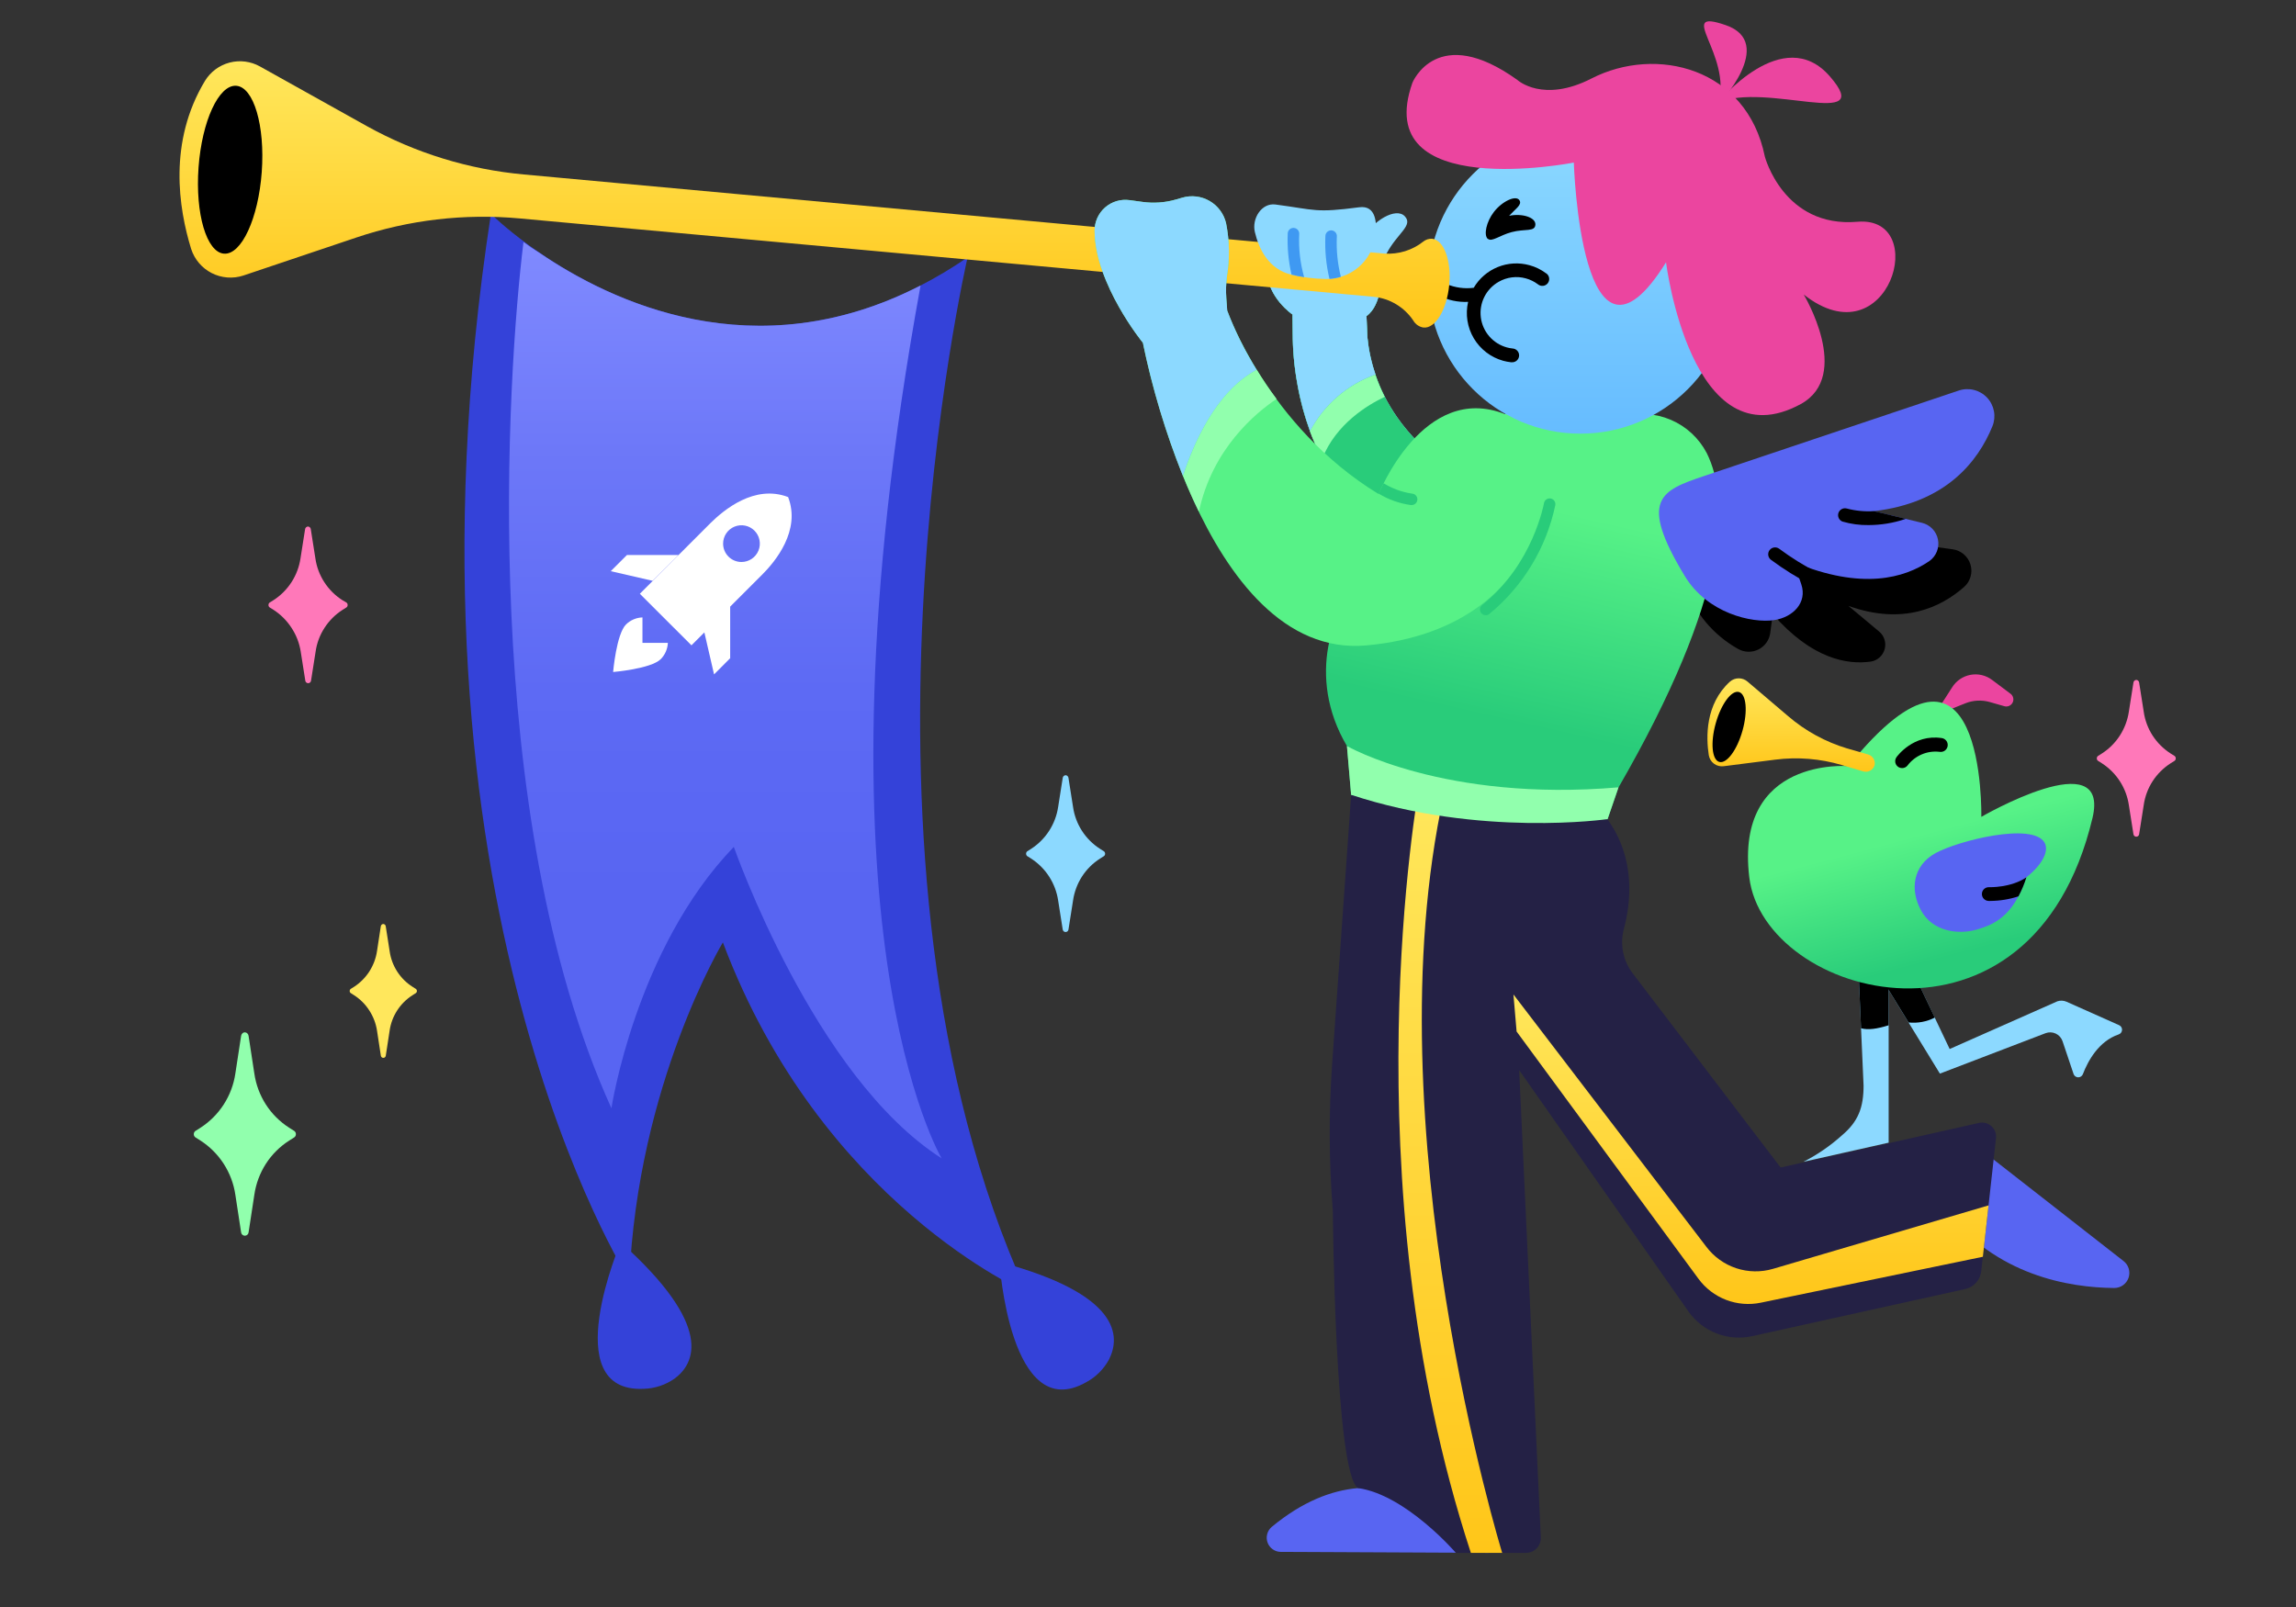 <svg width="500" height="350" viewBox="0 0 500 350" fill="none" xmlns="http://www.w3.org/2000/svg">
<rect x="0" y="0" width="500" height="350" fill="#333333" stroke="none"/>
<path d="M278.93 338L324.16 338.21C324.16 338.21 303.66 310.48 276.96 332.54C276.474 332.947 276.125 333.492 275.96 334.104C275.794 334.715 275.821 335.363 276.036 335.959C276.251 336.555 276.644 337.07 277.161 337.435C277.679 337.8 278.296 337.997 278.93 338Z" fill="#5865F2"/>
<path d="M430.81 249.94L462.43 274.64C462.973 275.058 463.372 275.635 463.57 276.29C463.769 276.946 463.757 277.648 463.536 278.296C463.315 278.945 462.897 279.508 462.34 279.907C461.783 280.306 461.115 280.52 460.43 280.52C450.63 280.45 434.64 277.82 423.53 263.37L430.81 249.94Z" fill="#5865F2"/>
<path d="M294.24 173.14L290.1 231.72C289.349 242.375 289.399 253.072 290.25 263.72C290.25 263.72 290.68 321.05 295.75 324.1C306.19 325.58 317.05 338.21 317.05 338.21H332.32C332.755 338.21 333.186 338.123 333.586 337.952C333.986 337.782 334.347 337.532 334.648 337.218C334.949 336.904 335.183 336.532 335.337 336.125C335.49 335.718 335.559 335.284 335.54 334.85L335.16 326.62L330.83 233.07L367.7 285.65C369.235 287.814 371.375 289.477 373.852 290.429C376.328 291.381 379.031 291.579 381.62 291L428 280.74C428.904 280.536 429.722 280.056 430.34 279.366C430.958 278.676 431.346 277.81 431.45 276.89L434.67 247.89C434.724 247.405 434.661 246.914 434.486 246.458C434.312 246.003 434.03 245.596 433.666 245.271C433.302 244.946 432.866 244.713 432.393 244.591C431.921 244.469 431.426 244.462 430.95 244.57L387.76 254.28L355.56 212C354.521 210.645 353.806 209.069 353.47 207.395C353.134 205.721 353.185 203.991 353.62 202.34C355.15 196.7 356.28 187.07 350.08 178.47L294.24 173.14Z" fill="#242145"/>
<path d="M314.41 173.21C298.57 245.32 327.13 338.21 327.13 338.21H320.31C293.48 256.25 309 172.21 309 171.25L314.41 173.21Z" fill="url(#paint0_linear_5139_90446)"/>
<path d="M378.72 113.31L425.21 119.63C426.107 119.749 426.95 120.124 427.64 120.708C428.33 121.293 428.838 122.064 429.102 122.929C429.367 123.794 429.377 124.717 429.132 125.587C428.887 126.458 428.397 127.24 427.72 127.84C422.72 132.22 414.51 136.26 402.53 131.96L409.2 137.53C409.754 137.987 410.164 138.594 410.381 139.279C410.598 139.963 410.613 140.696 410.424 141.388C410.235 142.081 409.85 142.704 409.315 143.183C408.781 143.663 408.119 143.977 407.41 144.09C402.24 144.82 394.54 143.49 386.05 133.76L385.51 137.83C385.412 138.597 385.126 139.328 384.679 139.959C384.231 140.59 383.636 141.101 382.944 141.448C382.253 141.795 381.487 141.966 380.714 141.947C379.941 141.929 379.184 141.72 378.51 141.34C373.124 138.33 369.029 133.448 367 127.62C366.397 125.867 366.253 123.99 366.58 122.165C366.907 120.341 367.695 118.631 368.87 117.197C370.044 115.763 371.566 114.653 373.29 113.973C375.014 113.292 376.883 113.064 378.72 113.31Z" fill="black"/>
<path d="M297.79 73.55L297.58 68.84C301.05 66.39 300.88 59.53 300.88 59.53L275.88 58.94C276.05 64.86 281.47 68.5 281.47 68.5L281.53 73.89C281.53 73.89 281.36 98.41 296.82 110.68L315.82 101.94C315.82 101.94 299.64 92.7 297.79 73.55Z" fill="#8CD9FF"/>
<path d="M297.79 73.55L297.58 68.84C301.05 66.39 300.88 59.53 300.88 59.53L275.88 58.94C276.05 64.86 281.47 68.5 281.47 68.5L281.53 73.89C281.53 73.89 281.36 98.41 296.82 110.68L315.82 101.94C315.82 101.94 299.64 92.7 297.79 73.55Z" fill="#29CC7A"/>
<path d="M299.51 81.57C293.382 83.751 288.294 88.151 285.25 93.9C286.006 95.96 286.905 97.965 287.94 99.9C290.94 92.32 297.85 88.18 301.55 86.43C300.752 84.862 300.071 83.238 299.51 81.57Z" fill="#91FFAD"/>
<path d="M297.79 73.55L297.58 68.84C301.05 66.39 300.88 59.53 300.88 59.53L275.88 58.94C276.05 64.86 281.47 68.5 281.47 68.5L281.53 73.89C281.693 80.716 282.963 87.471 285.29 93.89C288.333 88.141 293.421 83.741 299.55 81.56C298.656 78.967 298.066 76.279 297.79 73.55Z" fill="#8CD9FF"/>
<path d="M302 55.14C299.61 59.54 299.77 63.62 297.27 63.02C294.59 62.37 294.18 56.72 296.57 52.33C298.96 47.94 304.03 45.09 305.92 47.1C307.81 49.11 304.34 50.75 302 55.14Z" fill="#8CD9FF"/>
<path d="M404.7 210.73L405.83 236.44C405.83 241.17 404.7 244.26 401.12 247.27C398.588 249.552 395.767 251.492 392.73 253.04L411.29 248.87V210.87L404.7 210.73Z" fill="#8CD9FF"/>
<path d="M409.58 212.83L422.45 233.83L445.45 225.03C445.807 224.892 446.189 224.829 446.571 224.842C446.954 224.856 447.329 224.947 447.676 225.109C448.022 225.272 448.333 225.503 448.588 225.788C448.843 226.073 449.037 226.407 449.16 226.77L451.57 233.94C451.646 234.141 451.78 234.314 451.955 234.439C452.13 234.563 452.339 234.632 452.553 234.638C452.768 234.643 452.979 234.584 453.16 234.469C453.342 234.353 453.484 234.187 453.57 233.99C454.72 230.99 457.06 226.76 461.39 225.29C461.594 225.22 461.772 225.092 461.902 224.92C462.032 224.748 462.108 224.542 462.12 224.327C462.132 224.112 462.079 223.898 461.969 223.714C461.858 223.529 461.695 223.381 461.5 223.29L450.04 218.18C449.409 217.898 448.696 217.863 448.04 218.08L424.58 228.47L416.1 210.64L409.58 212.83Z" fill="#8CD9FF"/>
<path d="M330.21 87.36C333.572 89.517 337.351 90.94 341.301 91.536C345.25 92.132 349.281 91.888 353.13 90.82C356.657 89.772 360.44 89.985 363.827 91.423C367.214 92.861 369.995 95.434 371.69 98.7C376.78 108.99 376.56 129.75 352.46 171.51L350.08 178.43L294.24 173.14L293.32 162.48C284.32 147.29 290.39 131.8 296.63 126.87L330.21 87.36Z" fill="url(#paint1_linear_5139_90446)"/>
<path d="M371.17 103.65L426.56 85.06C427.627 84.7 428.774 84.654 429.866 84.927C430.958 85.199 431.949 85.78 432.72 86.599C433.492 87.418 434.013 88.442 434.22 89.548C434.427 90.654 434.313 91.797 433.89 92.84C430.78 100.47 423.78 109.53 408.03 111.33L418.55 113.87C419.418 114.079 420.208 114.534 420.825 115.179C421.443 115.824 421.862 116.633 422.032 117.51C422.203 118.386 422.118 119.293 421.788 120.123C421.458 120.953 420.896 121.67 420.17 122.19C414.81 125.86 405.47 128.62 390.63 122.43L392.27 127.27C393.6 131.21 390.51 134.42 386.4 135.05C381.52 135.79 371.79 133.57 366.88 125.44C356.8 108.77 361.61 106.86 371.17 103.65Z" fill="#5865F2"/>
<path d="M106.91 46.58C106.91 46.58 154.59 94.41 210.71 56.06C210.71 56.06 180.43 186.87 223.54 281.46C223.54 281.46 178.82 262.18 157.42 205.25C157.42 205.25 138.85 236.07 137.05 278.77C137.05 278.77 83.939 196.23 106.91 46.58Z" fill="#3442D9"/>
<path d="M205.06 252.28C205.06 252.28 174.92 202 200.47 62.18C164.38 80.75 133 65.68 117.37 55C116.206 54.299 115.081 53.535 114 52.71C110.49 81.15 104.08 177.18 133.15 241.38C133.15 241.38 138.4 206.66 159.8 184.45C159.84 184.45 177.2 234.52 205.06 252.28Z" fill="url(#paint2_linear_5139_90446)"/>
<path d="M293.32 162.48C293.32 162.48 314.52 174.73 352.46 171.48L350.08 178.4C350.08 178.4 322.39 182.4 294.24 173.11L293.32 162.48Z" fill="#91FFAD"/>
<path d="M135.18 270.57C135.18 270.57 121.09 303.37 140.18 302.48C142.594 302.412 144.934 301.636 146.91 300.25C151.3 297 155.6 288.85 135.18 270.57Z" fill="#3442D9"/>
<path d="M217.65 274.85C217.65 274.85 219.92 310.47 236.53 301.05C238.654 299.914 240.394 298.174 241.53 296.05C244 291.13 244.13 281.91 217.65 274.85Z" fill="#3442D9"/>
<path d="M383.46 283.72L431.81 273.72L433.05 262.53L386.11 276.35C383.486 277.122 380.688 277.074 378.091 276.213C375.494 275.352 373.223 273.718 371.58 271.53L329.58 216.59L330.27 224.66L369.87 278.51C371.397 280.591 373.49 282.188 375.9 283.112C378.309 284.036 380.934 284.247 383.46 283.72Z" fill="url(#paint3_linear_5139_90446)"/>
<path d="M395.15 127.56C394.924 127.559 394.702 127.508 394.5 127.41C391.405 125.831 388.447 123.994 385.66 121.92C385.341 121.681 385.131 121.326 385.075 120.932C385.018 120.538 385.121 120.138 385.36 119.82C385.598 119.502 385.954 119.291 386.347 119.235C386.741 119.179 387.141 119.281 387.46 119.52C390.094 121.473 392.883 123.209 395.8 124.71C396.105 124.858 396.351 125.105 396.498 125.411C396.645 125.716 396.684 126.063 396.608 126.394C396.533 126.724 396.347 127.02 396.083 127.231C395.818 127.443 395.489 127.559 395.15 127.56Z" fill="black"/>
<path d="M374.21 22.66C374.12 23 387 9.31 375.8 5.47C364.6 1.63 377.28 11.75 374.21 22.66Z" fill="#EB459F"/>
<path d="M374.07 22.39C374.07 22.39 388.27 4.83 398.51 16.66C408.75 28.49 384.45 17.72 374.07 22.39Z" fill="#EB459F"/>
<path d="M344.16 94.45C362.446 94.45 377.27 79.626 377.27 61.34C377.27 43.054 362.446 28.23 344.16 28.23C325.874 28.23 311.05 43.054 311.05 61.34C311.05 79.626 325.874 94.45 344.16 94.45Z" fill="url(#paint4_linear_5139_90446)"/>
<path d="M392.8 64.15C392.8 64.15 403.43 81.8 392.16 88C368.27 101 362.81 57.13 362.81 57.13C344.31 86.9 342.73 35.41 342.73 35.41C342.73 35.41 298.31 44.11 307.59 18C307.59 18 312.95 4.83 330.49 17.45C330.49 17.45 336.03 22.5 346.57 17.1C360.66 9.87 380.41 14.75 384.33 34.1C384.33 34.1 388.41 49.67 404.49 48.3C420.57 46.93 411.3 78.71 392.8 64.15Z" fill="#EB459F"/>
<path d="M336.69 59.53C335.609 58.713 334.38 58.112 333.07 57.76C330.787 57.13 328.36 57.27 326.165 58.16C323.971 59.049 322.13 60.638 320.93 62.68C318.923 62.934 316.885 62.655 315.02 61.87C314.68 61.697 314.286 61.659 313.919 61.766C313.553 61.873 313.24 62.116 313.046 62.445C312.853 62.774 312.792 63.165 312.876 63.538C312.96 63.91 313.184 64.237 313.5 64.45C315.398 65.392 317.503 65.839 319.62 65.75H319.71C319.087 68.462 319.534 71.311 320.96 73.701C322.385 76.091 324.678 77.839 327.36 78.58C327.921 78.731 328.493 78.838 329.07 78.9H329.24C329.638 78.92 330.028 78.781 330.323 78.514C330.618 78.246 330.795 77.873 330.815 77.475C330.835 77.077 330.696 76.688 330.429 76.392C330.162 76.097 329.788 75.92 329.39 75.9C328.975 75.858 328.563 75.781 328.16 75.67C326.672 75.265 325.337 74.427 324.326 73.262C323.314 72.097 322.671 70.658 322.479 69.127C322.286 67.597 322.552 66.043 323.243 64.664C323.934 63.285 325.019 62.142 326.36 61.38C327.248 60.868 328.228 60.538 329.245 60.409C330.261 60.28 331.293 60.355 332.28 60.63C333.226 60.888 334.115 61.322 334.9 61.91C335.057 62.043 335.238 62.142 335.434 62.202C335.631 62.261 335.837 62.28 336.04 62.257C336.244 62.234 336.441 62.169 336.619 62.067C336.796 61.965 336.951 61.828 337.074 61.663C337.196 61.499 337.284 61.312 337.331 61.112C337.378 60.913 337.384 60.706 337.348 60.504C337.312 60.302 337.235 60.11 337.122 59.939C337.009 59.768 336.862 59.622 336.69 59.51V59.53Z" fill="black"/>
<path d="M328.64 47C330.16 45.36 331.48 44.6 330.9 43.63C330.16 42.42 327.14 43.8 325.31 46.18C323.66 48.33 323.08 51.18 323.98 52.02H324.03C324.89 52.75 326.56 51.25 329.2 50.55C332.12 49.78 334.26 50.55 334.36 48.94C334.46 47.33 331.45 46.42 328.64 47Z" fill="black"/>
<path d="M311.87 52C311.172 51.957 310.483 52.179 309.94 52.62C307.557 54.502 304.56 55.432 301.53 55.23L114.09 38C102.089 36.91 90.448 33.327 79.91 27.48L56.62 14.48C54.601 13.349 52.22 13.046 49.982 13.635C47.743 14.225 45.821 15.661 44.62 17.64C36.62 30.93 38.89 45.34 41.62 54.2C41.982 55.331 42.564 56.38 43.333 57.285C44.102 58.191 45.042 58.935 46.1 59.475C47.158 60.015 48.313 60.34 49.497 60.432C50.681 60.524 51.872 60.381 53 60.01L77.61 51.73C89.038 47.883 101.143 46.467 113.15 47.57L299.15 64.64C300.879 64.816 302.547 65.371 304.037 66.264C305.526 67.158 306.801 68.368 307.77 69.81C308.002 70.218 308.323 70.567 308.709 70.832C309.095 71.097 309.537 71.271 310 71.34C312.57 71.59 315.07 67.46 315.59 62.12C316.11 56.78 314.45 52.26 311.87 52Z" fill="url(#paint5_linear_5139_90446)"/>
<path d="M57.001 37.465C57.735 27.368 55.249 18.959 51.448 18.682C47.648 18.406 43.971 26.367 43.237 36.463C42.503 46.56 44.988 54.969 48.789 55.246C52.59 55.522 56.266 47.561 57.001 37.465Z" fill="black"/>
<path d="M277.75 44.54C274.75 44.14 272.57 47.6 273.27 50.54C274.15 54.24 276.27 58.64 281.2 59.82C283.621 60.39 286.094 60.705 288.58 60.76C291.222 60.832 293.798 59.927 295.815 58.218C297.831 56.51 299.147 54.118 299.51 51.5C299.9 48.62 299.7 44.66 296.02 45.14C286.31 46.41 286.57 45.7 277.75 44.54Z" fill="#8CD9FF"/>
<path d="M327.8 90.22C309.96 83.09 300.23 107.61 300.23 107.61C275.92 92.76 267.23 67.61 267.23 67.61L267.06 65C266.935 63.359 266.985 61.71 267.21 60.08C267.824 56.271 267.753 52.384 267 48.6C266.763 47.596 266.324 46.65 265.71 45.821C265.096 44.992 264.319 44.296 263.427 43.777C262.536 43.258 261.548 42.926 260.523 42.801C259.499 42.676 258.46 42.761 257.47 43.05L256.02 43.47C253.668 44.14 251.202 44.31 248.78 43.97L246 43.59C245.043 43.454 244.069 43.527 243.143 43.804C242.217 44.081 241.363 44.555 240.637 45.193C239.912 45.832 239.334 46.62 238.943 47.503C238.551 48.386 238.356 49.344 238.37 50.31C238.46 61.91 248.89 74.66 248.89 74.66C248.89 74.66 261.83 143.75 297.51 140.57C339.94 136.78 342.65 96.17 327.8 90.22Z" fill="#57F287"/>
<path d="M273.69 80.53C264.69 85.25 259.77 97.04 257.63 103.65C258.68 106.24 259.83 108.86 261.09 111.44C264 97.7 273.52 89.87 278 86.89C276.33 84.68 274.91 82.53 273.69 80.53Z" fill="#91FFAD"/>
<path d="M323.54 134C323.281 134 323.029 133.921 322.818 133.772C322.607 133.623 322.447 133.413 322.36 133.169C322.274 132.926 322.265 132.662 322.334 132.413C322.404 132.164 322.549 131.943 322.75 131.78C333.88 122.89 336.21 109.73 336.23 109.6C336.257 109.438 336.315 109.283 336.402 109.143C336.489 109.004 336.603 108.883 336.736 108.787C336.87 108.691 337.021 108.623 337.181 108.586C337.342 108.548 337.508 108.543 337.67 108.57C337.832 108.597 337.987 108.656 338.127 108.743C338.266 108.83 338.387 108.943 338.483 109.077C338.579 109.211 338.647 109.362 338.684 109.522C338.721 109.682 338.727 109.848 338.7 110.01C336.742 119.322 331.67 127.688 324.32 133.73C324.099 133.909 323.823 134.004 323.54 134Z" fill="#29CC7A"/>
<path d="M267.06 65C266.935 63.359 266.985 61.71 267.21 60.08C267.824 56.271 267.753 52.384 267 48.6C266.763 47.596 266.324 46.65 265.71 45.821C265.096 44.992 264.319 44.296 263.427 43.777C262.536 43.258 261.548 42.926 260.523 42.801C259.499 42.676 258.46 42.761 257.47 43.05L256.02 43.47C253.668 44.14 251.202 44.31 248.78 43.97L246 43.59C245.043 43.454 244.069 43.527 243.143 43.804C242.217 44.081 241.363 44.555 240.637 45.193C239.912 45.832 239.334 46.62 238.943 47.503C238.551 48.386 238.356 49.344 238.37 50.31C238.46 61.91 248.89 74.66 248.89 74.66C250.927 84.567 253.845 94.272 257.61 103.66C259.75 97.05 264.69 85.26 273.67 80.54C271.117 76.463 268.97 72.146 267.26 67.65L267.06 65Z" fill="#8CD9FF"/>
<path d="M284 60.36C283.139 57.305 282.777 54.13 282.93 50.96C282.939 50.796 282.916 50.631 282.862 50.476C282.808 50.321 282.723 50.178 282.614 50.055C282.504 49.932 282.371 49.833 282.223 49.761C282.075 49.69 281.914 49.649 281.75 49.64C281.586 49.629 281.422 49.651 281.266 49.704C281.111 49.757 280.968 49.84 280.845 49.949C280.723 50.058 280.623 50.19 280.551 50.338C280.48 50.486 280.439 50.646 280.43 50.81C280.297 53.834 280.576 56.861 281.26 59.81C282.18 60.06 283.09 60.22 284 60.36Z" fill="#3F99F2"/>
<path d="M292 60.3C291.285 57.452 290.989 54.514 291.12 51.58C291.142 51.41 291.128 51.237 291.08 51.072C291.032 50.908 290.95 50.755 290.841 50.623C290.731 50.491 290.595 50.384 290.442 50.306C290.289 50.229 290.122 50.185 289.95 50.175C289.779 50.165 289.608 50.191 289.447 50.251C289.286 50.31 289.139 50.402 289.015 50.521C288.891 50.639 288.793 50.782 288.727 50.94C288.661 51.098 288.628 51.269 288.63 51.44C288.49 54.57 288.79 57.704 289.52 60.75C290.361 60.693 291.193 60.542 292 60.3Z" fill="#3F99F2"/>
<path d="M411.29 210.88L404.7 210.73L405.28 223.96C406.93 224.37 408.69 224.09 411.28 223.31L411.29 210.88Z" fill="black"/>
<path d="M416.09 210.6L409.58 212.83L415.63 222.69C417.596 222.896 419.579 222.528 421.34 221.63L416.09 210.6Z" fill="black"/>
<path d="M421.13 155.92L425.13 149.68C425.573 148.975 426.159 148.371 426.849 147.905C427.538 147.438 428.318 147.121 429.137 146.972C429.956 146.824 430.797 146.847 431.607 147.041C432.417 147.236 433.177 147.596 433.84 148.1L437.84 151.1C438.127 151.317 438.329 151.627 438.411 151.977C438.493 152.326 438.45 152.694 438.29 153.016C438.13 153.337 437.862 153.593 437.533 153.738C437.205 153.883 436.835 153.909 436.49 153.81L433.34 152.91C431.576 152.403 429.694 152.498 427.99 153.18L421.13 155.92Z" fill="#EB459F"/>
<path d="M402.52 166.86C402.52 166.86 377.78 164.75 380.94 191.07C384.1 217.39 442.49 233.57 455.68 178.17C459.63 161.59 431.47 177.91 431.47 177.91C431.47 177.91 432.52 129.75 402.52 166.86Z" fill="url(#paint6_linear_5139_90446)"/>
<path d="M406.91 164.35L402.23 163C397.522 161.585 393.162 159.2 389.43 156L380.57 148.46C380.039 147.994 379.357 147.737 378.65 147.737C377.943 147.737 377.261 147.994 376.73 148.46C371.34 153.36 371.52 160.58 372.12 164.46C372.239 165.208 372.645 165.88 373.252 166.332C373.859 166.784 374.62 166.981 375.37 166.88L386.59 165.45C391.459 164.829 396.405 165.231 401.11 166.63L405.79 168.02C406.291 168.157 406.826 168.094 407.281 167.844C407.737 167.594 408.077 167.177 408.23 166.68C408.337 166.197 408.261 165.692 408.017 165.262C407.774 164.831 407.379 164.507 406.91 164.35Z" fill="url(#paint7_linear_5139_90446)"/>
<path d="M379.461 159.149C380.643 154.944 380.299 151.17 378.693 150.718C377.086 150.266 374.826 153.308 373.643 157.512C372.461 161.717 372.804 165.492 374.411 165.943C376.017 166.395 378.278 163.353 379.461 159.149Z" fill="black"/>
<path d="M445.26 183.55C446.35 185.55 444.4 188.65 441.26 191.08C438.46 199.91 433.71 201.47 430.65 202.41C426.57 203.65 420.91 202.93 418.38 198.35C415.85 193.77 416.58 188.52 421.5 185.81C426.42 183.1 442.74 179 445.26 183.55Z" fill="#5865F2"/>
<path d="M414.21 167.29C413.935 167.29 413.665 167.213 413.43 167.07C413.195 166.926 413.004 166.721 412.878 166.476C412.752 166.232 412.696 165.957 412.716 165.682C412.735 165.408 412.83 165.144 412.99 164.92C413.14 164.72 416.67 159.83 422.86 160.75C423.057 160.779 423.246 160.846 423.417 160.948C423.588 161.05 423.737 161.185 423.856 161.345C423.975 161.505 424.061 161.686 424.11 161.879C424.159 162.072 424.169 162.273 424.14 162.47C424.111 162.667 424.044 162.856 423.942 163.027C423.84 163.198 423.705 163.347 423.545 163.466C423.385 163.585 423.204 163.671 423.011 163.72C422.818 163.769 422.617 163.779 422.42 163.75C421.097 163.587 419.755 163.774 418.527 164.292C417.299 164.809 416.228 165.64 415.42 166.7C415.279 166.886 415.096 167.037 414.885 167.139C414.675 167.242 414.444 167.293 414.21 167.29Z" fill="black"/>
<path d="M441.29 191.08C437.92 193.38 433.21 193.23 433.16 193.23C432.963 193.219 432.766 193.248 432.58 193.314C432.395 193.381 432.224 193.484 432.079 193.617C431.934 193.75 431.816 193.911 431.734 194.09C431.652 194.269 431.606 194.463 431.6 194.66C431.592 194.857 431.623 195.054 431.691 195.239C431.759 195.424 431.863 195.594 431.996 195.739C432.13 195.884 432.291 196.001 432.47 196.083C432.649 196.166 432.843 196.212 433.04 196.22H433.42C435.506 196.206 437.577 195.868 439.56 195.22C440.265 193.897 440.844 192.511 441.29 191.08Z" fill="black"/>
<path d="M63 245.63C60.954 244.329 59.214 242.599 57.9 240.56C56.594 238.521 55.738 236.227 55.39 233.83L54.13 225.59C54.102 225.391 54.007 225.208 53.86 225.07C53.79 224.998 53.706 224.94 53.614 224.9C53.521 224.861 53.421 224.841 53.32 224.841C53.219 224.841 53.12 224.861 53.027 224.9C52.934 224.94 52.85 224.998 52.78 225.07C52.637 225.21 52.542 225.392 52.51 225.59L51.25 233.83C50.895 236.225 50.033 238.517 48.72 240.552C47.408 242.588 45.676 244.319 43.64 245.63L42.55 246.32C42.441 246.401 42.352 246.506 42.291 246.628C42.23 246.75 42.199 246.884 42.2 247.02C42.201 247.155 42.232 247.288 42.29 247.41C42.351 247.53 42.441 247.633 42.55 247.71L43.64 248.4C45.676 249.711 47.408 251.443 48.72 253.478C50.033 255.513 50.895 257.805 51.25 260.2L52.51 268.44C52.541 268.633 52.639 268.809 52.787 268.936C52.936 269.063 53.125 269.132 53.32 269.132C53.516 269.132 53.705 269.063 53.853 268.936C54.002 268.809 54.1 268.633 54.13 268.44L55.39 260.2C55.738 257.804 56.594 255.509 57.9 253.47C59.214 251.431 60.954 249.702 63 248.4L64.09 247.71C64.2 247.633 64.289 247.53 64.35 247.41C64.409 247.288 64.439 247.155 64.44 247.02C64.441 246.884 64.41 246.75 64.35 246.628C64.289 246.506 64.2 246.401 64.09 246.32L63 245.63Z" fill="#91FFAD"/>
<path d="M239.55 184.87C237.975 183.864 236.636 182.531 235.623 180.96C234.61 179.39 233.947 177.62 233.68 175.77L232.68 169.42C232.661 169.266 232.586 169.124 232.47 169.02C232.417 168.963 232.353 168.918 232.282 168.888C232.21 168.857 232.133 168.841 232.055 168.841C231.978 168.841 231.901 168.857 231.829 168.888C231.758 168.918 231.694 168.963 231.64 169.02C231.525 169.124 231.45 169.266 231.43 169.42L230.43 175.77C230.15 177.616 229.483 179.381 228.471 180.949C227.459 182.518 226.126 183.854 224.56 184.87L223.72 185.4C223.631 185.458 223.561 185.541 223.52 185.64C223.471 185.732 223.447 185.836 223.45 185.94C223.45 186.044 223.474 186.147 223.52 186.24C223.564 186.334 223.633 186.414 223.72 186.47L224.56 187C226.128 188.017 227.462 189.354 228.474 190.925C229.485 192.495 230.152 194.263 230.43 196.11L231.43 202.46C231.456 202.607 231.53 202.741 231.64 202.84C231.755 202.937 231.9 202.991 232.05 202.99C232.204 202.992 232.353 202.939 232.47 202.84C232.581 202.741 232.655 202.607 232.68 202.46L233.68 196.11C233.949 194.258 234.611 192.485 235.62 190.91C236.634 189.339 237.975 188.006 239.55 187L240.39 186.47C240.477 186.414 240.547 186.334 240.59 186.24C240.637 186.147 240.661 186.044 240.66 185.94C240.664 185.836 240.64 185.732 240.59 185.64C240.55 185.541 240.48 185.458 240.39 185.4L239.55 184.87Z" fill="#8CD9FF"/>
<path d="M472.7 164.11C471.128 163.1 469.789 161.767 468.77 160.2C467.759 158.63 467.101 156.859 466.84 155.01L465.84 148.66C465.824 148.505 465.749 148.362 465.63 148.26C465.52 148.153 465.374 148.089 465.22 148.08C465.063 148.089 464.915 148.153 464.8 148.26C464.688 148.365 464.617 148.507 464.6 148.66L463.6 155.01C463.322 156.855 462.657 158.62 461.65 160.19C460.639 161.762 459.302 163.099 457.73 164.11L456.89 164.64C456.806 164.699 456.737 164.778 456.69 164.87C456.642 164.966 456.618 165.073 456.62 165.18C456.62 165.284 456.644 165.387 456.69 165.48C456.737 165.572 456.806 165.651 456.89 165.71L457.73 166.24C459.3 167.252 460.636 168.587 461.648 170.156C462.66 171.726 463.326 173.493 463.6 175.34L464.6 181.69C464.62 181.84 464.694 181.978 464.808 182.078C464.922 182.177 465.069 182.231 465.22 182.23C465.37 182.231 465.516 182.177 465.63 182.08C465.744 181.979 465.818 181.841 465.84 181.69L466.84 175.34C467.101 173.491 467.759 171.72 468.77 170.15C469.789 168.583 471.128 167.251 472.7 166.24L473.55 165.71C473.632 165.648 473.7 165.57 473.75 165.48C473.794 165.386 473.814 165.283 473.81 165.18C473.816 165.073 473.795 164.967 473.75 164.87C473.7 164.78 473.632 164.702 473.55 164.64L472.7 164.11Z" fill="#FF78B9"/>
<path d="M74.54 130.7C72.969 129.692 71.632 128.359 70.62 126.79C69.602 125.222 68.94 123.451 68.68 121.6L67.68 115.25C67.664 115.097 67.593 114.955 67.48 114.85C67.365 114.744 67.217 114.68 67.06 114.67C66.906 114.677 66.76 114.741 66.65 114.85C66.532 114.951 66.457 115.095 66.44 115.25L65.44 121.6C65.165 123.446 64.5 125.212 63.49 126.781C62.48 128.35 61.147 129.686 59.58 130.7L58.73 131.23C58.648 131.292 58.58 131.37 58.53 131.46C58.481 131.555 58.46 131.663 58.47 131.77C58.461 131.874 58.482 131.978 58.53 132.07C58.58 132.16 58.648 132.238 58.73 132.3L59.58 132.83C61.145 133.847 62.477 135.183 63.49 136.75C64.519 138.314 65.201 140.08 65.49 141.93L66.49 148.28C66.516 148.425 66.593 148.557 66.706 148.652C66.82 148.746 66.963 148.798 67.11 148.798C67.258 148.798 67.401 148.746 67.514 148.652C67.628 148.557 67.704 148.425 67.73 148.28L68.73 141.93C68.99 140.079 69.652 138.307 70.67 136.74C71.682 135.171 73.019 133.838 74.59 132.83L75.44 132.3C75.522 132.238 75.59 132.16 75.64 132.07C75.689 131.978 75.71 131.874 75.7 131.77C75.71 131.663 75.69 131.555 75.64 131.46C75.59 131.37 75.522 131.292 75.44 131.23L74.54 130.7Z" fill="#FF78B9"/>
<path d="M89.85 214.93C88.502 214.074 87.356 212.935 86.493 211.591C85.63 210.248 85.069 208.732 84.85 207.15L84 201.73C83.982 201.599 83.918 201.479 83.82 201.39C83.774 201.343 83.719 201.306 83.658 201.281C83.597 201.255 83.531 201.242 83.465 201.242C83.399 201.242 83.334 201.255 83.273 201.281C83.212 201.306 83.157 201.343 83.11 201.39C83.013 201.479 82.949 201.599 82.93 201.73L82.1 207.15C81.865 208.727 81.298 210.236 80.436 211.577C79.574 212.918 78.437 214.061 77.1 214.93L76.38 215.38C76.308 215.432 76.25 215.501 76.21 215.58C76.171 215.661 76.15 215.75 76.15 215.84C76.15 215.927 76.171 216.013 76.21 216.09C76.25 216.169 76.308 216.238 76.38 216.29L77.1 216.75C78.444 217.611 79.583 218.754 80.44 220.1C81.306 221.437 81.876 222.944 82.11 224.52L82.94 229.94C82.961 230.067 83.025 230.184 83.12 230.27C83.22 230.354 83.345 230.4 83.475 230.4C83.605 230.4 83.731 230.354 83.83 230.27C83.926 230.184 83.989 230.067 84.01 229.94L84.84 224.52C85.06 222.94 85.622 221.426 86.485 220.085C87.348 218.743 88.493 217.605 89.84 216.75L90.56 216.29C90.632 216.238 90.691 216.169 90.73 216.09C90.77 216.013 90.791 215.927 90.79 215.84C90.791 215.75 90.77 215.661 90.73 215.58C90.691 215.501 90.632 215.432 90.56 215.38L89.85 214.93Z" fill="#FFE75C"/>
<path d="M136.33 136C134.22 138.12 133.52 146.36 133.52 146.36C133.52 146.36 141.77 145.67 143.89 143.56C144.83 142.611 145.383 141.345 145.44 140.01H139.91V134.47C138.567 134.515 137.29 135.061 136.33 136Z" fill="white"/>
<path fill-rule="evenodd" clip-rule="evenodd" d="M139.34 129.32L150.58 140.55L153.39 137.74L155.5 146.88L159.01 143.36V132.12L166.01 125.12C168.82 122.31 174.44 115.56 171.63 108.26C164.32 105.45 157.63 111.07 154.77 113.88L139.34 129.32ZM161.47 122.4C162.261 122.4 163.034 122.165 163.692 121.726C164.35 121.286 164.863 120.662 165.165 119.931C165.468 119.2 165.547 118.396 165.393 117.62C165.239 116.844 164.858 116.131 164.298 115.572C163.739 115.012 163.026 114.631 162.25 114.477C161.474 114.323 160.67 114.402 159.939 114.704C159.208 115.007 158.583 115.52 158.144 116.178C157.704 116.835 157.47 117.609 157.47 118.4C157.47 118.925 157.573 119.445 157.774 119.931C157.975 120.416 158.27 120.857 158.641 121.228C159.013 121.6 159.454 121.894 159.939 122.096C160.424 122.297 160.945 122.4 161.47 122.4Z" fill="white"/>
<path d="M147.77 120.88H136.53L133 124.4L142.13 126.5L147.77 120.88Z" fill="white"/>
<path d="M307.25 110H307.36C307.692 110.013 308.015 109.894 308.259 109.669C308.502 109.444 308.647 109.132 308.66 108.8C308.673 108.468 308.554 108.145 308.329 107.901C308.104 107.658 307.792 107.513 307.46 107.5C305.279 107.175 303.186 106.409 301.31 105.25C300.68 106.49 300.31 107.33 300.25 107.52C302.389 108.817 304.771 109.662 307.25 110Z" fill="#29CC7A"/>
<path d="M415 113L408.06 111.32C406.078 111.454 404.088 111.262 402.17 110.75C401.8 110.65 401.407 110.696 401.07 110.876C400.733 111.057 400.478 111.36 400.357 111.722C400.235 112.085 400.257 112.48 400.418 112.827C400.578 113.174 400.865 113.447 401.22 113.59C403.076 114.135 405.005 114.394 406.94 114.36C409.6 114.354 412.243 113.925 414.77 113.09C414.848 113.064 414.925 113.034 415 113Z" fill="black"/>
<defs>
<linearGradient id="paint0_linear_5139_90446" x1="315.84" y1="171.25" x2="315.84" y2="338.19" gradientUnits="userSpaceOnUse">
<stop stop-color="#FFE75C"/>
<stop offset="1" stop-color="#FFC619"/>
</linearGradient>
<linearGradient id="paint1_linear_5139_90446" x1="342.04" y1="83.97" x2="317.1" y2="193.98" gradientUnits="userSpaceOnUse">
<stop offset="0.24" stop-color="#57F287"/>
<stop offset="0.66" stop-color="#29CC7A"/>
</linearGradient>
<linearGradient id="paint2_linear_5139_90446" x1="157.97" y1="252.28" x2="157.97" y2="52.71" gradientUnits="userSpaceOnUse">
<stop offset="0.29" stop-color="#5865F2"/>
<stop offset="0.51" stop-color="#5D6AF4"/>
<stop offset="0.76" stop-color="#6C77F8"/>
<stop offset="1" stop-color="#808AFF"/>
</linearGradient>
<linearGradient id="paint3_linear_5139_90446" x1="381.33" y1="216.6" x2="381.33" y2="284" gradientUnits="userSpaceOnUse">
<stop stop-color="#FFE75C"/>
<stop offset="1" stop-color="#FFC619"/>
</linearGradient>
<linearGradient id="paint4_linear_5139_90446" x1="344.16" y1="94.45" x2="344.16" y2="28.22" gradientUnits="userSpaceOnUse">
<stop stop-color="#66BCFF"/>
<stop offset="1" stop-color="#8CD9FF"/>
</linearGradient>
<linearGradient id="paint5_linear_5139_90446" x1="177.4" y1="13.39" x2="177.4" y2="71.35" gradientUnits="userSpaceOnUse">
<stop stop-color="#FFE75C"/>
<stop offset="1" stop-color="#FFC619"/>
</linearGradient>
<linearGradient id="paint6_linear_5139_90446" x1="414.16" y1="166.66" x2="430.73" y2="229.52" gradientUnits="userSpaceOnUse">
<stop offset="0.24" stop-color="#57F287"/>
<stop offset="0.66" stop-color="#29CC7A"/>
</linearGradient>
<linearGradient id="paint7_linear_5139_90446" x1="390.07" y1="147.77" x2="390.07" y2="168.19" gradientUnits="userSpaceOnUse">
<stop stop-color="#FFE75C"/>
<stop offset="1" stop-color="#FFC619"/>
</linearGradient>
</defs>
</svg>
